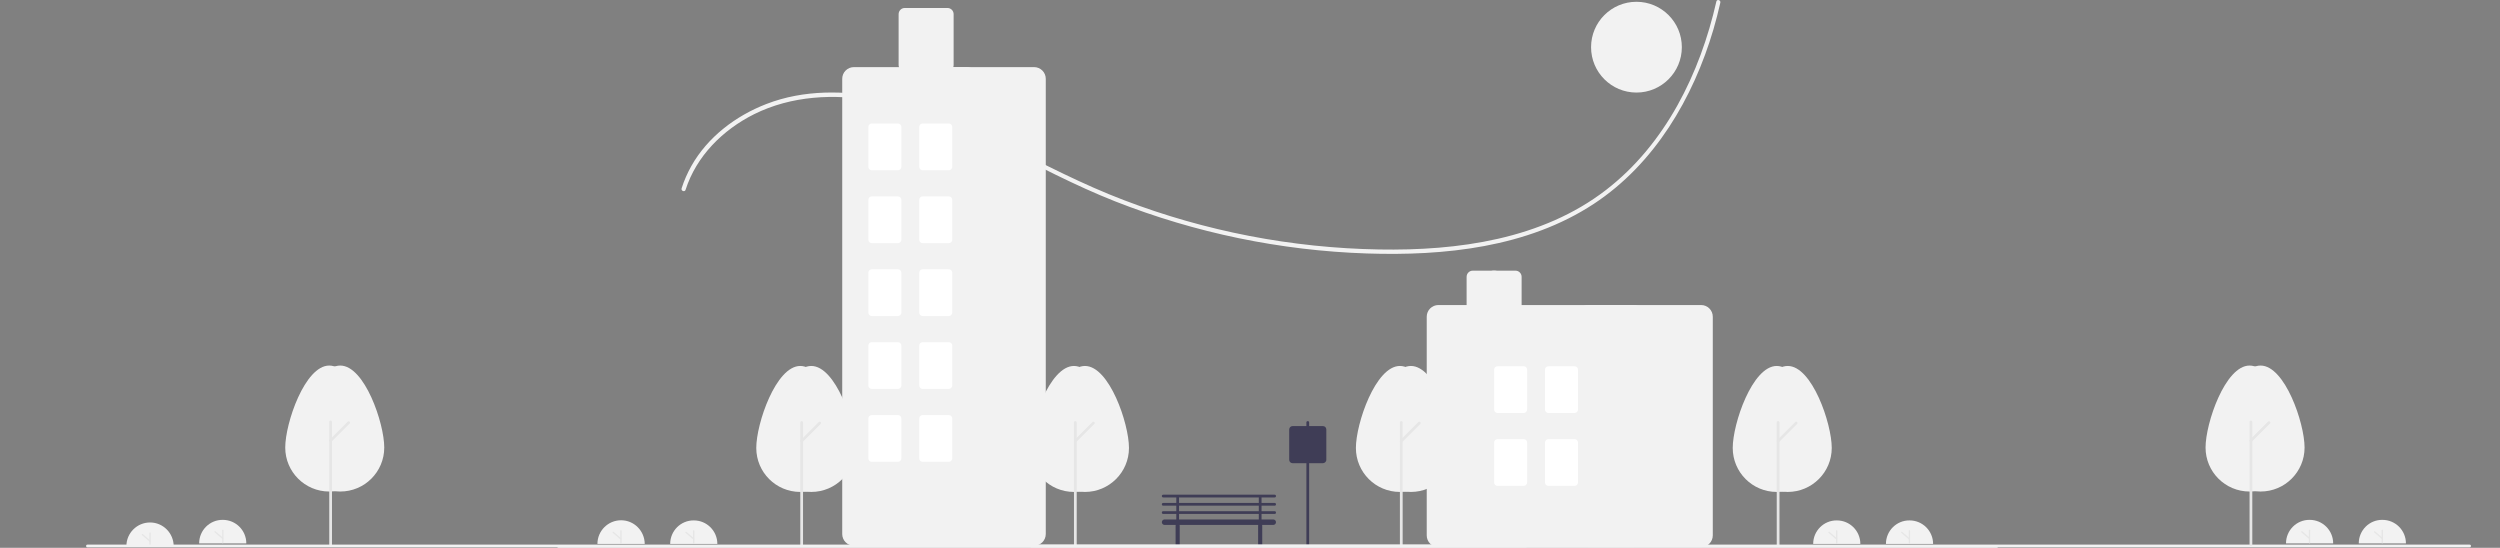 <?xml version="1.0" encoding="utf-8"?>
<!-- Generator: Adobe Illustrator 24.0.0, SVG Export Plug-In . SVG Version: 6.00 Build 0)  -->
<svg version="1.1" id="b7ff5eec-b031-4b55-ad80-a01491e5732a"
	 xmlns="http://www.w3.org/2000/svg" xmlns:xlink="http://www.w3.org/1999/xlink" x="0px" y="0px" viewBox="0 0 1817.8 398.3"
	 style="enable-background:new 0 0 1817.8 398.3;" xml:space="preserve">
<rect x="0" y="0" width="1817.8" height="398.3" fill="#808080" stroke="none"/>
<style type="text/css">
	.st0{fill:#F2F2F2;}
	.st1{fill:#E6E6E6;}
	.st2{fill:#3F3D56;}
	.st3{fill:#FFFFFF;}
</style>
<path class="st0" d="M434.4,395.5c0-9.5,7.7-17.2,17.2-17.2s17.1,7.7,17.2,17.2"/>
<path class="st1" d="M451.5,395.5c-0.3,0-0.5-0.2-0.5-0.5v-9c0-0.3,0.2-0.5,0.5-0.5s0.5,0.2,0.5,0.5l0,0v9
	C452,395.3,451.8,395.5,451.5,395.5z"/>
<path class="st1" d="M451.5,392.4c-0.1,0-0.2,0-0.3-0.1l-5.6-4.8c-0.2-0.2-0.2-0.5-0.1-0.7c0.2-0.2,0.5-0.2,0.7-0.1l0,0l5.6,4.8
	c0.2,0.2,0.2,0.5,0,0.7C451.8,392.3,451.7,392.4,451.5,392.4L451.5,392.4z"/>
<path class="st0" d="M487.3,395.5c0-9.5,7.7-17.2,17.2-17.1c9.5,0,17.1,7.7,17.1,17.1"/>
<path class="st1" d="M504.4,395.5c-0.3,0-0.5-0.2-0.5-0.5v-9c0-0.3,0.2-0.5,0.5-0.5s0.5,0.2,0.5,0.5v9
	C504.9,395.3,504.7,395.5,504.4,395.5z"/>
<path class="st1" d="M504.4,392.4c-0.1,0-0.2,0-0.3-0.1l-5.6-4.8c-0.2-0.2-0.2-0.5-0.1-0.7s0.5-0.2,0.7-0.1l0,0l5.6,4.8
	c0.2,0.2,0.2,0.5,0,0.7C504.7,392.3,504.6,392.4,504.4,392.4L504.4,392.4z"/>
<circle class="st0" cx="1189.9" cy="34.3" r="33"/>
<path class="st0" d="M498.5,138c7.9-24.6,27.1-43.6,49.9-55c27-13.4,58.1-15,87.4-9.7c31.7,5.6,61.3,18.7,90,32.9
	c28.1,13.9,55.8,28.7,85,40.2c58.4,23,120.3,35.8,182.9,37.9c56.4,1.9,116.8-4.3,165.1-36c44.3-29.1,72.4-77,87.1-127
	c1.9-6.4,3.5-12.9,5-19.4c0.4-1.9-2.5-2.7-2.9-0.8c-11.8,52.2-37.1,103.8-80.2,137c-46.6,36-107.9,44.3-165.1,43.3
	c-63.4-1.1-126.1-13.2-185.3-35.8c-30-11.4-58.3-26.2-87-40.6c-28-14-56.9-27.1-87.7-33.6c-28.1-5.9-58.3-6.3-85.4,4.2
	c-22.3,8.6-42.7,24-54.6,45.1c-2.9,5.2-5.3,10.6-7.1,16.3C495.1,139,498,139.8,498.5,138L498.5,138z"/>
<path class="st2" d="M926.8,367.7c0.6,0,1-0.4,1-1s-0.4-1-1-1h-9.5v-4h9.5c0.6,0,1-0.4,1-1s-0.4-1-1-1h-81c-0.6,0-1,0.4-1,1
	s0.4,1,1,1h9.5v4h-9.5c-0.6,0-1,0.4-1,1s0.4,1,1,1h9.5v4h-9.5c-0.6,0-1,0.4-1,1s0.4,1,1,1h9.5v4h-8.5c-1.1,0-2,0.9-2,2s0.9,2,2,2
	h8.1c-0.1,0.2-0.1,0.3-0.1,0.5v14c0,0.8,0.7,1.5,1.5,1.5s1.5-0.7,1.5-1.5v-14c0-0.2,0-0.3-0.1-0.5h57.2c-0.1,0.2-0.1,0.3-0.1,0.5v14
	c0,0.8,0.7,1.5,1.5,1.5s1.5-0.7,1.5-1.5v-14c0-0.2,0-0.3-0.1-0.5h8.1c1.1,0,2-0.9,2-2s-0.9-2-2-2h-8.5v-4h9.5c0.6,0,1-0.4,1-1
	s-0.4-1-1-1h-9.5v-4H926.8z M857.3,361.7h58v4h-58V361.7z M915.3,377.7h-58v-4h58V377.7z M915.3,371.7h-58v-4h58V371.7z"/>
<path class="st0" d="M621.9,325.7c0-17.7-14.3-59.6-32-59.6s-32,41.9-32,59.6s14.3,32,32,32C607.5,357.7,621.9,343.4,621.9,325.7
	L621.9,325.7z"/>
<path class="st0" d="M613.9,325.7c0-17.7-14.3-59.6-32-59.6s-32,41.9-32,59.6s14.3,32,32,32C599.5,357.7,613.9,343.4,613.9,325.7
	L613.9,325.7z"/>
<path class="st1" d="M582.9,397.3c-0.6,0-1-0.4-1-1v-89.1c0-0.6,0.4-1,1-1s1,0.4,1,1v89.1C583.9,396.8,583.4,397.3,582.9,397.3z"/>
<path class="st1" d="M582.9,321.7c-0.6,0-1-0.4-1-1c0-0.3,0.1-0.5,0.3-0.7l13.1-13.1c0.4-0.4,1-0.4,1.4,0s0.4,1,0,1.4l-13.1,13.1
	C583.4,321.6,583.1,321.7,582.9,321.7z"/>
<path class="st2" d="M950.9,397.3c-0.6,0-1-0.4-1-1v-89.1c0-0.6,0.4-1,1-1s1,0.4,1,1v89.1C951.9,396.8,951.4,397.3,950.9,397.3z"/>
<path class="st0" d="M1057.9,325.7c0-17.7-14.3-59.6-32-59.6c-17.7,0-32,41.9-32,59.6s14.3,32,32,32
	C1043.5,357.7,1057.9,343.4,1057.9,325.7L1057.9,325.7z"/>
<path class="st0" d="M1049.9,325.7c0-17.7-14.3-59.6-32-59.6c-17.7,0-32,41.9-32,59.6s14.3,32,32,32
	C1035.5,357.7,1049.9,343.4,1049.9,325.7L1049.9,325.7z"/>
<path class="st1" d="M1018.9,397.3c-0.6,0-1-0.4-1-1v-89.1c0-0.6,0.4-1,1-1s1,0.4,1,1v89.1C1019.9,396.8,1019.4,397.3,1018.9,397.3z
	"/>
<path class="st1" d="M1018.9,321.7c-0.6,0-1-0.4-1-1c0-0.3,0.1-0.5,0.3-0.7l13.1-13.1c0.4-0.4,1-0.4,1.4,0s0.4,1,0,1.4l-13.1,13.1
	C1019.4,321.6,1019.1,321.7,1018.9,321.7z"/>
<path class="st0" d="M688.9,51.8h-16c-2.5,0-4.5-2-4.5-4.5v-37c0-2.5,2-4.5,4.5-4.5h16c2.5,0,4.5,2,4.5,4.5v37
	C693.4,49.8,691.3,51.8,688.9,51.8z"/>
<path class="st0" d="M751.9,396.8h-82c-4.7,0-8.5-3.8-8.5-8.5v-331c0-4.7,3.8-8.5,8.5-8.5h82c4.7,0,8.5,3.8,8.5,8.5v331
	C760.4,393,756.6,396.8,751.9,396.8z"/>
<path class="st0" d="M702.9,396.8h-82c-4.7,0-8.5-3.8-8.5-8.5v-331c0-4.7,3.8-8.5,8.5-8.5h82c4.7,0,8.5,3.8,8.5,8.5v331
	C711.4,393,707.6,396.8,702.9,396.8z"/>
<path class="st0" d="M673.9,51.8h-16c-2.5,0-4.5-2-4.5-4.5v-37c0-2.5,2-4.5,4.5-4.5h16c2.5,0,4.5,2,4.5,4.5v37
	C678.4,49.8,676.3,51.8,673.9,51.8z"/>
<path class="st3" d="M652.9,123.8h-19c-1.4,0-2.5-1.1-2.5-2.5v-29c0-1.4,1.1-2.5,2.5-2.5h19c1.4,0,2.5,1.1,2.5,2.5v29
	C655.4,122.7,654.2,123.8,652.9,123.8z"/>
<path class="st3" d="M689.9,123.8h-19c-1.4,0-2.5-1.1-2.5-2.5v-29c0-1.4,1.1-2.5,2.5-2.5h19c1.4,0,2.5,1.1,2.5,2.5v29
	C692.4,122.7,691.2,123.8,689.9,123.8z"/>
<path class="st3" d="M652.9,176.8h-19c-1.4,0-2.5-1.1-2.5-2.5v-29c0-1.4,1.1-2.5,2.5-2.5h19c1.4,0,2.5,1.1,2.5,2.5v29
	C655.4,175.7,654.2,176.8,652.9,176.8z"/>
<path class="st3" d="M689.9,176.8h-19c-1.4,0-2.5-1.1-2.5-2.5v-29c0-1.4,1.1-2.5,2.5-2.5h19c1.4,0,2.5,1.1,2.5,2.5v29
	C692.4,175.7,691.2,176.8,689.9,176.8z"/>
<path class="st3" d="M652.9,229.8h-19c-1.4,0-2.5-1.1-2.5-2.5v-29c0-1.4,1.1-2.5,2.5-2.5h19c1.4,0,2.5,1.1,2.5,2.5v29
	C655.4,228.7,654.2,229.8,652.9,229.8z"/>
<path class="st3" d="M689.9,229.8h-19c-1.4,0-2.5-1.1-2.5-2.5v-29c0-1.4,1.1-2.5,2.5-2.5h19c1.4,0,2.5,1.1,2.5,2.5v29
	C692.4,228.7,691.2,229.8,689.9,229.8z"/>
<path class="st3" d="M652.9,282.8h-19c-1.4,0-2.5-1.1-2.5-2.5v-29c0-1.4,1.1-2.5,2.5-2.5h19c1.4,0,2.5,1.1,2.5,2.5v29
	C655.4,281.7,654.2,282.8,652.9,282.8z"/>
<path class="st3" d="M689.9,282.8h-19c-1.4,0-2.5-1.1-2.5-2.5v-29c0-1.4,1.1-2.5,2.5-2.5h19c1.4,0,2.5,1.1,2.5,2.5v29
	C692.4,281.7,691.2,282.8,689.9,282.8z"/>
<path class="st3" d="M652.9,335.8h-19c-1.4,0-2.5-1.1-2.5-2.5v-29c0-1.4,1.1-2.5,2.5-2.5h19c1.4,0,2.5,1.1,2.5,2.5v29
	C655.4,334.7,654.2,335.8,652.9,335.8z"/>
<path class="st3" d="M689.9,335.8h-19c-1.4,0-2.5-1.1-2.5-2.5v-29c0-1.4,1.1-2.5,2.5-2.5h19c1.4,0,2.5,1.1,2.5,2.5v29
	C692.4,334.7,691.2,335.8,689.9,335.8z"/>
<path class="st0" d="M1101.9,226.8h-16c-2.5,0-4.5-2-4.5-4.5v-21c0-2.5,2-4.5,4.5-4.5h16c2.5,0,4.5,2,4.5,4.5v21
	C1106.4,224.8,1104.3,226.8,1101.9,226.8z"/>
<path class="st0" d="M1236.9,397.8h-82c-4.7,0-8.5-3.8-8.5-8.5v-159c0-4.7,3.8-8.5,8.5-8.5h82c4.7,0,8.5,3.8,8.5,8.5v159
	C1245.4,394,1241.6,397.8,1236.9,397.8z"/>
<path class="st0" d="M1187.9,397.8h-142c-4.7,0-8.5-3.8-8.5-8.5v-159c0-4.7,3.8-8.5,8.5-8.5h142c4.7,0,8.5,3.8,8.5,8.5v159
	C1196.4,394,1192.6,397.8,1187.9,397.8z"/>
<path class="st0" d="M1086.9,226.8h-16c-2.5,0-4.5-2-4.5-4.5v-21c0-2.5,2-4.5,4.5-4.5h16c2.5,0,4.5,2,4.5,4.5v21
	C1091.4,224.8,1089.3,226.8,1086.9,226.8z"/>
<path class="st3" d="M1107.9,300.3h-19c-1.4,0-2.5-1.1-2.5-2.5v-29c0-1.4,1.1-2.5,2.5-2.5h19c1.4,0,2.5,1.1,2.5,2.5v29
	C1110.4,299.2,1109.2,300.3,1107.9,300.3z"/>
<path class="st3" d="M1144.9,300.3h-19c-1.4,0-2.5-1.1-2.5-2.5v-29c0-1.4,1.1-2.5,2.5-2.5h19c1.4,0,2.5,1.1,2.5,2.5v29
	C1147.4,299.2,1146.2,300.3,1144.9,300.3z"/>
<path class="st3" d="M1107.9,353.3h-19c-1.4,0-2.5-1.1-2.5-2.5v-29c0-1.4,1.1-2.5,2.5-2.5h19c1.4,0,2.5,1.1,2.5,2.5v29
	C1110.4,352.2,1109.2,353.3,1107.9,353.3z"/>
<path class="st3" d="M1144.9,353.3h-19c-1.4,0-2.5-1.1-2.5-2.5v-29c0-1.4,1.1-2.5,2.5-2.5h19c1.4,0,2.5,1.1,2.5,2.5v29
	C1147.4,352.2,1146.2,353.3,1144.9,353.3z"/>
<path class="st0" d="M1451.9,398.3H406.1c-0.6,0-1-0.4-1-1s0.4-1,1-1h1045.8c0.6,0,1,0.4,1,1S1452.4,398.3,1451.9,398.3z"/>
<path class="st0" d="M820.9,325.7c0-17.7-14.3-59.6-32-59.6s-32,41.9-32,59.6s14.3,32,32,32C806.5,357.7,820.9,343.4,820.9,325.7
	L820.9,325.7z"/>
<path class="st0" d="M812.9,325.7c0-17.7-14.3-59.6-32-59.6s-32,41.9-32,59.6s14.3,32,32,32C798.5,357.7,812.9,343.4,812.9,325.7
	L812.9,325.7z"/>
<path class="st1" d="M781.9,397.3c-0.6,0-1-0.4-1-1v-89.1c0-0.6,0.4-1,1-1s1,0.4,1,1v89.1C782.9,396.8,782.4,397.3,781.9,397.3z"/>
<path class="st1" d="M781.9,321.7c-0.6,0-1-0.4-1-1c0-0.3,0.1-0.5,0.3-0.7l13.1-13.1c0.4-0.4,1-0.4,1.4,0s0.4,1,0,1.4l-13.1,13.1
	C782.4,321.6,782.1,321.7,781.9,321.7z"/>
<path class="st0" d="M1331.9,325.7c0-17.7-14.3-59.6-32-59.6s-32,41.9-32,59.6s14.3,32,32,32
	C1317.5,357.7,1331.9,343.4,1331.9,325.7L1331.9,325.7z"/>
<path class="st0" d="M1323.9,325.7c0-17.7-14.3-59.6-32-59.6s-32,41.9-32,59.6s14.3,32,32,32
	C1309.5,357.7,1323.9,343.4,1323.9,325.7L1323.9,325.7z"/>
<path class="st1" d="M1292.9,397.3c-0.6,0-1-0.4-1-1v-89.1c0-0.6,0.4-1,1-1s1,0.4,1,1v89.1C1293.9,396.8,1293.4,397.3,1292.9,397.3z
	"/>
<path class="st1" d="M1292.9,321.7c-0.6,0-1-0.4-1-1c0-0.3,0.1-0.5,0.3-0.7l13.1-13.1c0.4-0.4,1-0.4,1.4,0s0.4,1,0,1.4l-13.1,13.1
	C1293.4,321.6,1293.1,321.7,1292.9,321.7z"/>
<path class="st2" d="M961.9,336.8h-22c-1.4,0-2.5-1.1-2.5-2.5v-22c0-1.4,1.1-2.5,2.5-2.5h22c1.4,0,2.5,1.1,2.5,2.5v22
	C964.4,335.7,963.2,336.8,961.9,336.8z"/>
<path class="st0" d="M1318.4,395.5c0-9.5,7.7-17.2,17.2-17.1c9.5,0,17.1,7.7,17.1,17.1"/>
<path class="st1" d="M1335.5,395.5c-0.3,0-0.5-0.2-0.5-0.5v-9c0-0.3,0.2-0.5,0.5-0.5s0.5,0.2,0.5,0.5v9
	C1336,395.3,1335.8,395.5,1335.5,395.5z"/>
<path class="st1" d="M1335.5,392.4c-0.1,0-0.2,0-0.3-0.1l-5.6-4.8c-0.2-0.2-0.2-0.5-0.1-0.7s0.5-0.2,0.7-0.1l0,0l5.6,4.8
	c0.2,0.2,0.2,0.5,0,0.7C1335.8,392.3,1335.7,392.4,1335.5,392.4L1335.5,392.4z"/>
<path class="st0" d="M1371.3,395.5c0-9.5,7.7-17.2,17.2-17.1c9.5,0,17.1,7.7,17.1,17.1"/>
<path class="st1" d="M1388.4,395.5c-0.3,0-0.5-0.2-0.5-0.5l0,0v-9c0-0.3,0.2-0.5,0.5-0.5s0.5,0.2,0.5,0.5v9
	C1388.9,395.3,1388.7,395.5,1388.4,395.5z"/>
<path class="st1" d="M1388.4,392.4c-0.1,0-0.2,0-0.3-0.1l-5.6-4.8c-0.2-0.2-0.2-0.5-0.1-0.7s0.5-0.2,0.7-0.1l0,0l5.6,4.8
	c0.2,0.2,0.2,0.5,0,0.7C1388.7,392.3,1388.6,392.4,1388.4,392.4L1388.4,392.4z"/>
<path class="st0" d="M1795.7,398H749.9c-0.6,0-1-0.4-1-1s0.4-1,1-1h1045.8c0.6,0,1,0.4,1,1S1796.2,398,1795.7,398z"/>
<path class="st0" d="M1675.7,325.4c0-17.7-14.3-59.6-32-59.6s-32,41.9-32,59.6s14.3,32,32,32S1675.7,343.1,1675.7,325.4
	L1675.7,325.4z"/>
<path class="st0" d="M1667.7,325.4c0-17.7-14.3-59.6-32-59.6s-32,41.9-32,59.6s14.3,32,32,32S1667.7,343.1,1667.7,325.4
	L1667.7,325.4z"/>
<path class="st1" d="M1636.7,396.9c-0.6,0-1-0.4-1-1v-89.1c0-0.6,0.4-1,1-1s1,0.4,1,1v89.1C1637.7,396.5,1637.2,396.9,1636.7,396.9z
	"/>
<path class="st1" d="M1636.7,321.4c-0.6,0-1-0.4-1-1c0-0.3,0.1-0.5,0.3-0.7l13.1-13.1c0.4-0.4,1-0.4,1.4,0s0.4,1,0,1.4l-13.1,13.1
	C1637.2,321.3,1636.9,321.4,1636.7,321.4z"/>
<path class="st0" d="M1662.2,395.1c0-9.5,7.7-17.2,17.2-17.1c9.5,0,17.1,7.7,17.1,17.1"/>
<path class="st1" d="M1679.3,395.1c-0.3,0-0.5-0.2-0.5-0.5v-9c0-0.3,0.2-0.5,0.5-0.5s0.5,0.2,0.5,0.5v9
	C1679.8,394.9,1679.6,395.1,1679.3,395.1z"/>
<path class="st1" d="M1679.3,392c-0.1,0-0.2,0-0.3-0.1l-5.6-4.8c-0.2-0.2-0.2-0.5-0.1-0.7s0.5-0.2,0.7-0.1l0,0l5.6,4.8
	c0.2,0.2,0.2,0.5,0,0.7C1679.6,392,1679.5,392,1679.3,392L1679.3,392z"/>
<path class="st0" d="M1715.1,395.1c0-9.5,7.7-17.2,17.2-17.1c9.5,0,17.1,7.7,17.1,17.1"/>
<path class="st1" d="M1732.2,395.1c-0.3,0-0.5-0.2-0.5-0.5l0,0v-9c0-0.3,0.2-0.5,0.5-0.5s0.5,0.2,0.5,0.5v9
	C1732.7,394.9,1732.5,395.1,1732.2,395.1z"/>
<path class="st1" d="M1732.2,392c-0.1,0-0.2,0-0.3-0.1l-5.6-4.8c-0.2-0.2-0.2-0.5-0.1-0.7s0.5-0.2,0.7-0.1l0,0l5.6,4.8
	c0.2,0.2,0.2,0.5,0,0.7C1732.5,392,1732.4,392,1732.2,392L1732.2,392z"/>
<path class="st0" d="M91.9,397.1c0-9.5,7.7-17.2,17.2-17.2s17.1,7.7,17.2,17.2"/>
<path class="st1" d="M109.1,397.1c-0.3,0-0.5-0.2-0.5-0.5v-9c0-0.3,0.2-0.5,0.5-0.5s0.5,0.2,0.5,0.5l0,0v9
	C109.6,396.9,109.4,397.1,109.1,397.1z"/>
<path class="st1" d="M109.1,394c-0.1,0-0.2,0-0.3-0.1l-5.6-4.8c-0.2-0.2-0.2-0.5-0.1-0.7c0.2-0.2,0.5-0.2,0.7-0.1l0,0l5.6,4.8
	c0.2,0.2,0.2,0.5,0,0.7C109.4,394,109.2,394,109.1,394L109.1,394z"/>
<path class="st0" d="M144.8,395.1c0-9.5,7.7-17.2,17.2-17.1c9.5,0,17.1,7.7,17.1,17.1"/>
<path class="st1" d="M162,395.1c-0.3,0-0.5-0.2-0.5-0.5v-9c0-0.3,0.2-0.5,0.5-0.5s0.5,0.2,0.5,0.5v9
	C162.4,394.9,162.2,395.1,162,395.1z"/>
<path class="st1" d="M162,392c-0.1,0-0.2,0-0.3-0.1l-5.6-4.8c-0.2-0.2-0.2-0.5-0.1-0.7c0.2-0.2,0.5-0.2,0.7-0.1l0,0l5.6,4.8
	c0.2,0.2,0.2,0.5,0,0.7C162.2,392,162.1,392,162,392L162,392z"/>
<path class="st0" d="M279.4,325.4c0-17.7-14.3-59.6-32-59.6s-32,41.9-32,59.6s14.3,32,32,32S279.4,343.1,279.4,325.4L279.4,325.4z"
	/>
<path class="st0" d="M271.4,325.4c0-17.7-14.3-59.6-32-59.6s-32,41.9-32,59.6s14.3,32,32,32S271.4,343.1,271.4,325.4L271.4,325.4z"
	/>
<path class="st1" d="M240.4,396.9c-0.6,0-1-0.4-1-1v-89.1c0-0.6,0.4-1,1-1s1,0.4,1,1v89.1C241.4,396.5,241,396.9,240.4,396.9z"/>
<path class="st1" d="M240.4,321.4c-0.6,0-1-0.4-1-1c0-0.3,0.1-0.5,0.3-0.7l13.1-13.1c0.4-0.4,1-0.4,1.4,0s0.4,1,0,1.4l-13.1,13.1
	C240.9,321.3,240.7,321.4,240.4,321.4z"/>
<path class="st0" d="M1109.4,398H63.6c-0.6,0-1-0.4-1-1s0.4-1,1-1h1045.8c0.6,0,1,0.4,1,1S1110,398,1109.4,398z"/>
</svg>
